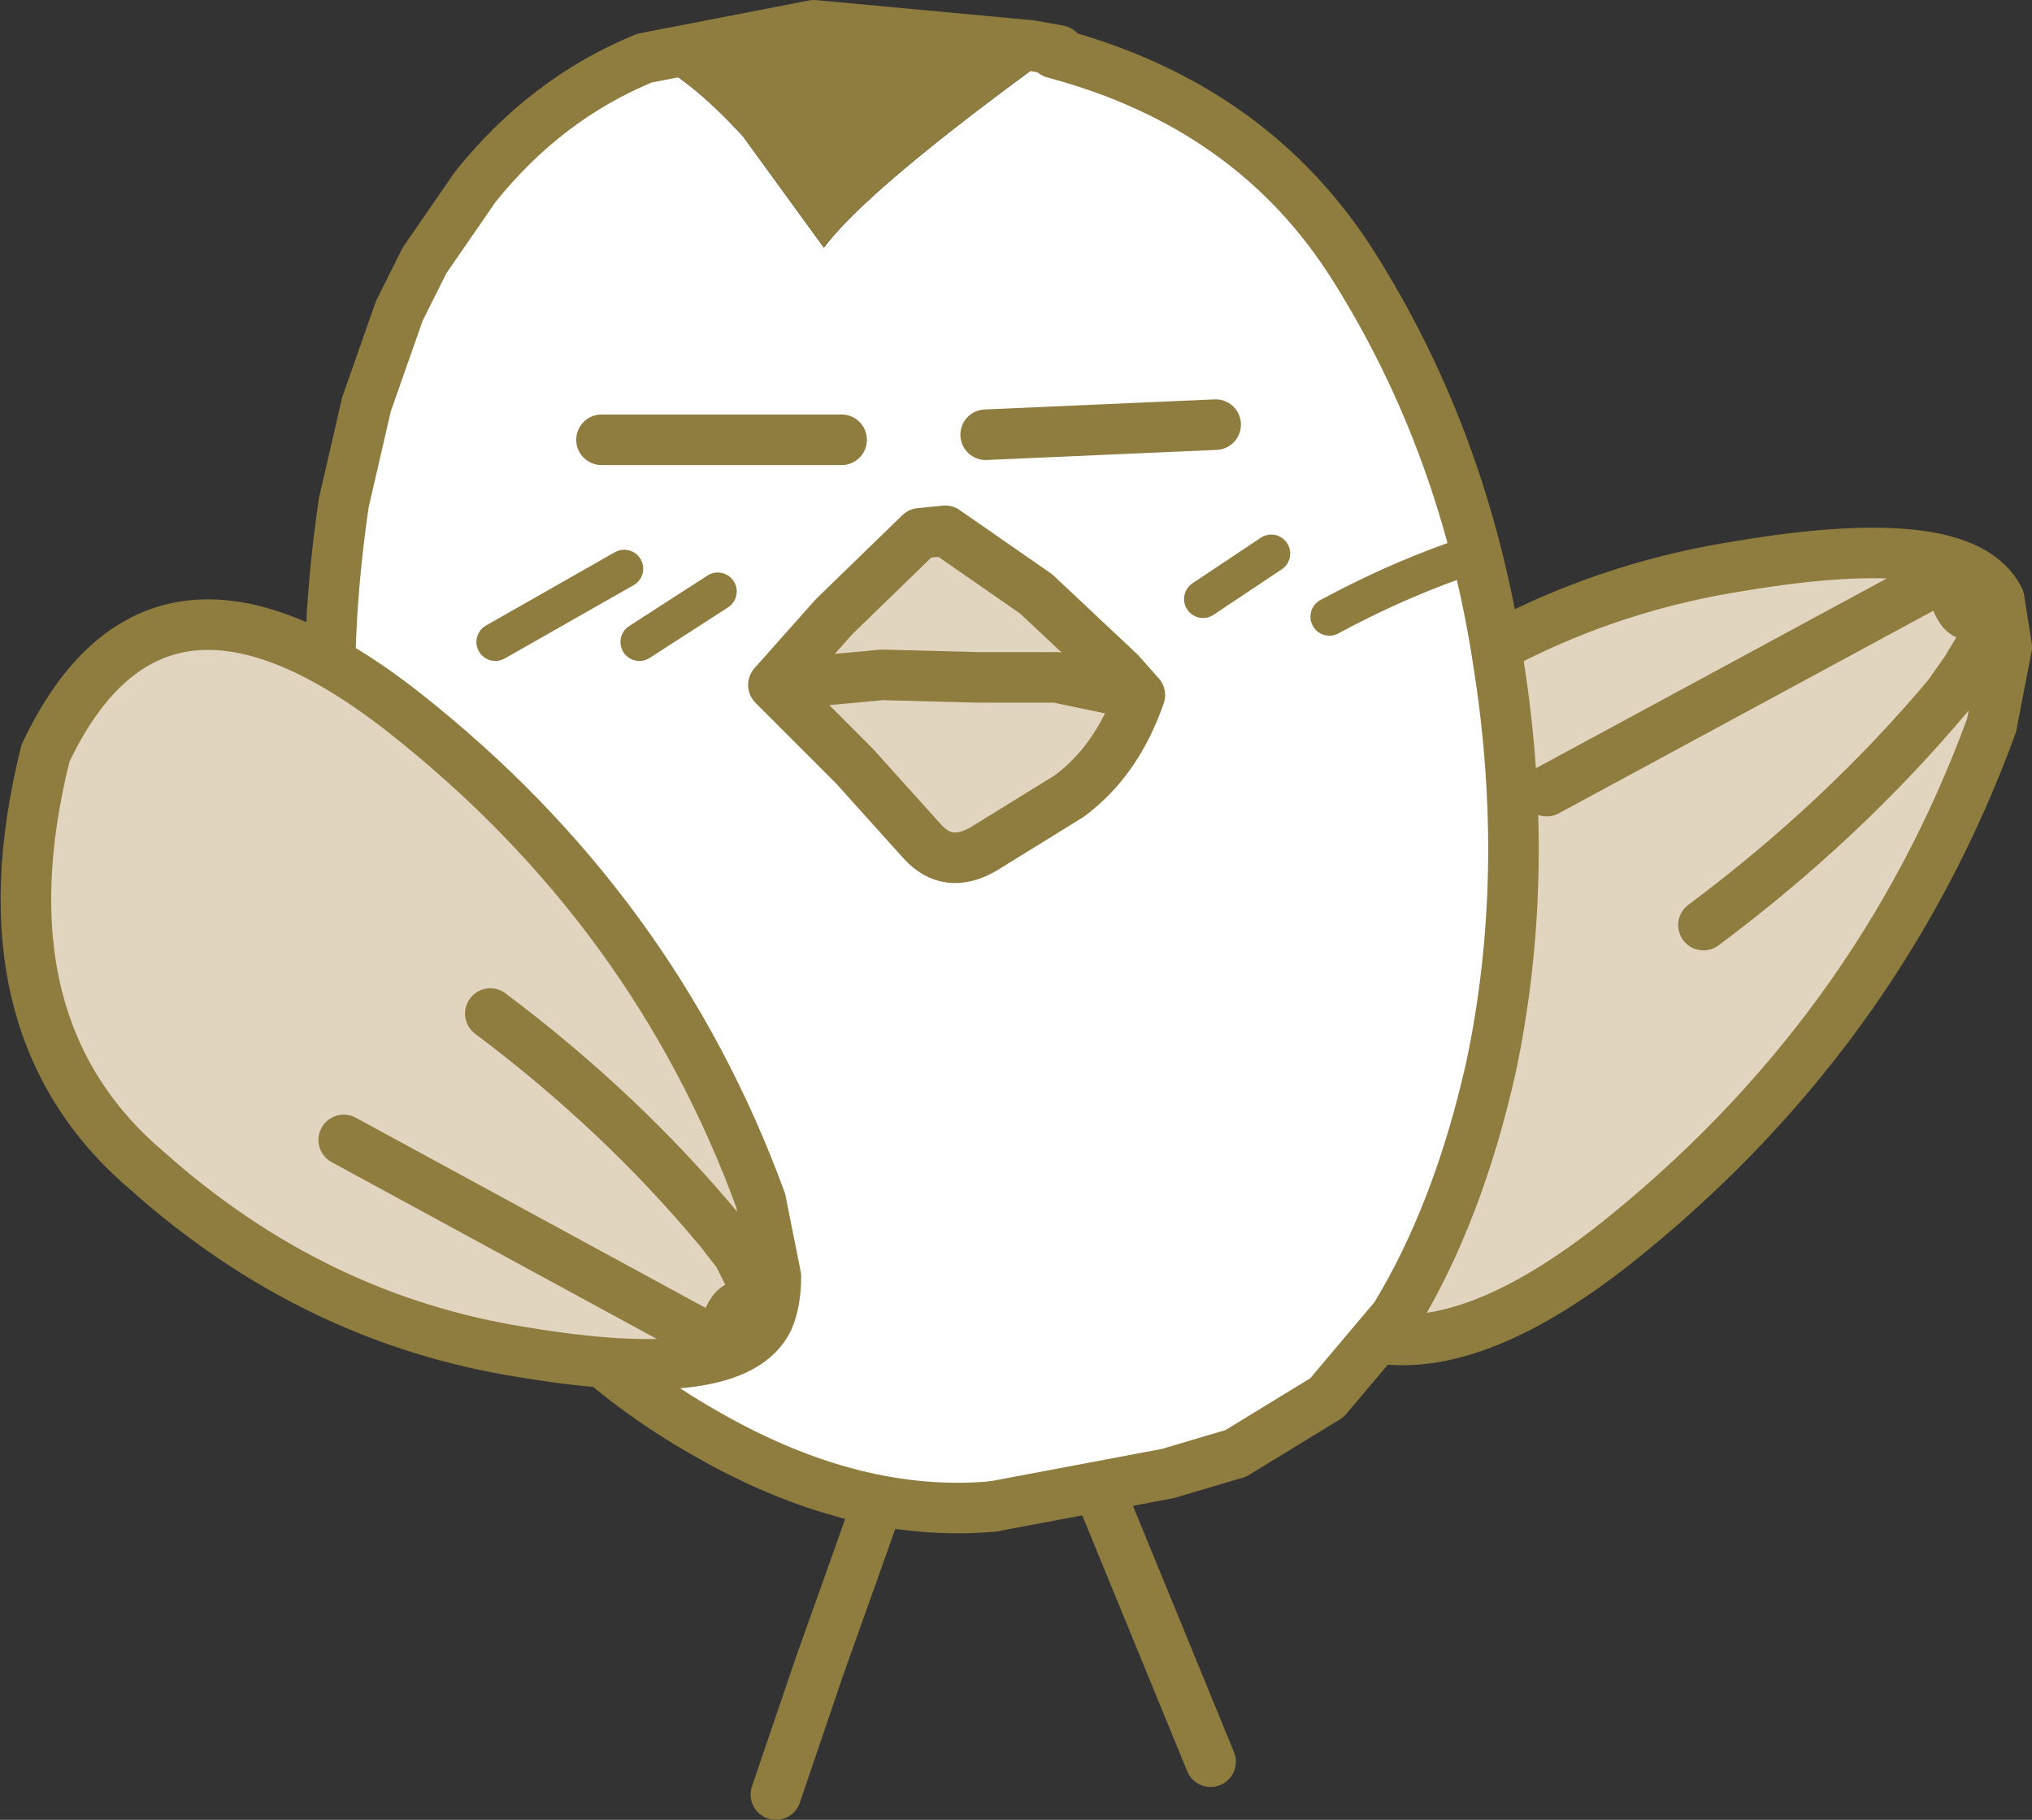 <?xml version="1.0" encoding="UTF-8" standalone="no"?>
<svg xmlns:xlink="http://www.w3.org/1999/xlink" height="36.0px" width="40.2px" xmlns="http://www.w3.org/2000/svg">
  <rect width="100%" height="100%" fill="#333333" stroke="none"/>
  <g transform="matrix(1.0, 0.0, 0.0, 1.0, 20.1, 18.35)">
    <path d="M3.85 16.5 L1.45 10.65 M-2.6 11.0 L-3.9 14.65 -4.75 17.15" fill="none" stroke="#8f7c3f" stroke-linecap="round" stroke-linejoin="round" stroke-width="1.0"/>
    <path d="M18.45 -4.6 L19.3 -4.0 Q17.05 2.15 11.8 6.3 6.55 10.4 4.25 5.45 2.8 -0.3 6.35 -3.35 9.85 -6.45 14.3 -7.15 18.75 -7.9 19.45 -6.5 L19.25 -6.35 18.9 -6.2 Q18.65 -6.1 18.45 -7.0 L18.8 -5.1 18.45 -4.6 Q16.35 -2.1 13.6 -0.05 16.35 -2.1 18.45 -4.6 M10.5 -2.7 L18.45 -7.0 10.5 -2.7" fill="#e2d5c0" fill-rule="evenodd" stroke="none"/>
    <path d="M19.3 -4.0 L19.6 -5.55 19.45 -6.5 Q18.75 -7.9 14.3 -7.15 9.85 -6.45 6.35 -3.35 2.8 -0.3 4.25 5.45 6.55 10.4 11.8 6.3 17.05 2.15 19.3 -4.0 M19.25 -6.35 L18.9 -6.2 Q18.65 -6.1 18.45 -7.0 L10.5 -2.7 M18.8 -5.1 L19.1 -5.6 M18.45 -4.6 L18.8 -5.1 M13.6 -0.05 Q16.35 -2.1 18.45 -4.6" fill="none" stroke="#8f7c3f" stroke-linecap="round" stroke-linejoin="round" stroke-width="1.0"/>
    <path d="M-7.35 -17.2 Q-6.5 -16.85 -5.4 -15.65 L-3.8 -13.45 Q-2.95 -14.6 0.7 -17.25 L0.75 -17.3 Q4.7 -16.25 6.7 -13.05 8.9 -9.55 9.55 -5.2 10.2 -1.05 9.4 2.75 8.75 5.65 7.5 7.7 L6.15 9.3 4.35 10.4 3.0 10.8 -0.45 11.45 Q-3.2 11.7 -6.15 10.0 -9.15 8.3 -10.85 5.4 L-11.45 4.25 -12.85 0.65 -13.45 -2.95 Q-13.75 -5.3 -13.3 -8.4 L-12.85 -10.35 -12.2 -12.2 -11.7 -13.2 -10.7 -14.65 Q-9.3 -16.4 -7.35 -17.2" fill="#ffffff" fill-rule="evenodd" stroke="none"/>
    <path d="M0.75 -17.3 L0.7 -17.25 Q-2.95 -14.6 -3.8 -13.45 L-5.4 -15.65 Q-6.5 -16.85 -7.35 -17.2 L-4.0 -17.85 0.3 -17.45 0.85 -17.35 0.75 -17.3" fill="#8f7c3f" fill-rule="evenodd" stroke="none"/>
    <path d="M0.85 -17.35 L0.3 -17.45 -4.0 -17.85 -7.35 -17.2 Q-9.3 -16.4 -10.7 -14.65 L-11.7 -13.2 -12.2 -12.2 -12.85 -10.35 -13.3 -8.4 Q-13.75 -5.3 -13.45 -2.95 L-12.85 0.65 -11.45 4.25 -10.85 5.4 Q-9.15 8.3 -6.15 10.0 -3.2 11.7 -0.45 11.45" fill="none" stroke="#8f7c3f" stroke-linecap="round" stroke-linejoin="round" stroke-width="1.0"/>
    <path d="M-0.45 11.45 L3.0 10.8 4.35 10.4 6.15 9.3 7.5 7.7 Q8.75 5.65 9.4 2.75 10.2 -1.05 9.55 -5.2 8.9 -9.55 6.7 -13.05 4.7 -16.25 0.75 -17.3" fill="none" stroke="#8f7c3f" stroke-linecap="round" stroke-linejoin="round" stroke-width="1.0"/>
    <path d="M2.45 -4.6 L2.3 -4.65 2.0 -4.7 0.8 -4.95 -0.75 -4.95 -2.65 -5.0 -4.8 -4.8 -2.65 -5.0 -0.75 -4.95 0.8 -4.95 2.0 -4.7 2.3 -4.65 2.45 -4.6 Q2.0 -3.3 1.05 -2.6 L-0.65 -1.55 Q-1.35 -1.15 -1.85 -1.7 L-3.2 -3.2 -4.8 -4.8 -3.6 -6.15 -1.9 -7.8 -1.4 -7.85 0.4 -6.6 2.05 -5.05 2.45 -4.6" fill="#e2d5c0" fill-rule="evenodd" stroke="none"/>
    <path d="M-4.8 -4.8 L-2.65 -5.0 -0.75 -4.95 0.8 -4.95 2.0 -4.7 2.3 -4.65 2.45 -4.6 2.05 -5.05 0.4 -6.6 -1.4 -7.85 -1.9 -7.8 -3.6 -6.15 -4.8 -4.8 -3.2 -3.2 -1.85 -1.7 Q-1.35 -1.15 -0.65 -1.55 L1.05 -2.6 Q2.0 -3.3 2.45 -4.6" fill="none" stroke="#8f7c3f" stroke-linecap="round" stroke-linejoin="round" stroke-width="1.0"/>
    <path d="M-8.2 -9.65 L-3.45 -9.65 M-0.6 -9.75 L3.95 -9.95" fill="none" stroke="#8f7c3f" stroke-linecap="round" stroke-linejoin="round" stroke-width="1.0"/>
    <path d="M3.7 -6.5 L5.05 -7.4 M6.2 -6.15 Q7.4 -6.8 8.65 -7.25 M-7.45 -5.65 L-5.9 -6.65 M-10.3 -5.65 L-7.75 -7.1" fill="none" stroke="#8f7c3f" stroke-linecap="round" stroke-linejoin="round" stroke-width="0.75"/>
    <path d="M-5.85 6.0 L-5.05 5.4 Q-7.15 -0.35 -12.1 -4.25 -17.0 -8.1 -19.2 -3.45 -20.55 1.95 -17.2 4.8 -13.9 7.75 -9.75 8.4 -5.55 9.1 -4.9 7.75 L-5.1 7.65 -5.4 7.5 Q-5.65 7.4 -5.85 8.25 L-5.5 6.45 -5.85 6.0 Q-7.8 3.65 -10.4 1.7 -7.8 3.65 -5.85 6.0 M-13.3 4.2 L-5.85 8.25 -13.3 4.2" fill="#e2d5c0" fill-rule="evenodd" stroke="none"/>
    <path d="M-5.05 5.4 L-4.75 6.9 Q-4.75 7.4 -4.9 7.75 -5.55 9.1 -9.75 8.4 -13.9 7.75 -17.2 4.8 -20.55 1.95 -19.2 -3.45 -17.0 -8.1 -12.1 -4.25 -7.15 -0.35 -5.05 5.4 M-5.1 7.65 L-5.4 7.5 Q-5.65 7.4 -5.85 8.25 L-13.3 4.2 M-5.5 6.45 L-5.25 6.95 M-5.85 6.0 L-5.5 6.45 M-10.4 1.7 Q-7.8 3.65 -5.85 6.0" fill="none" stroke="#8f7c3f" stroke-linecap="round" stroke-linejoin="round" stroke-width="1.0"/>
  </g>
</svg>

